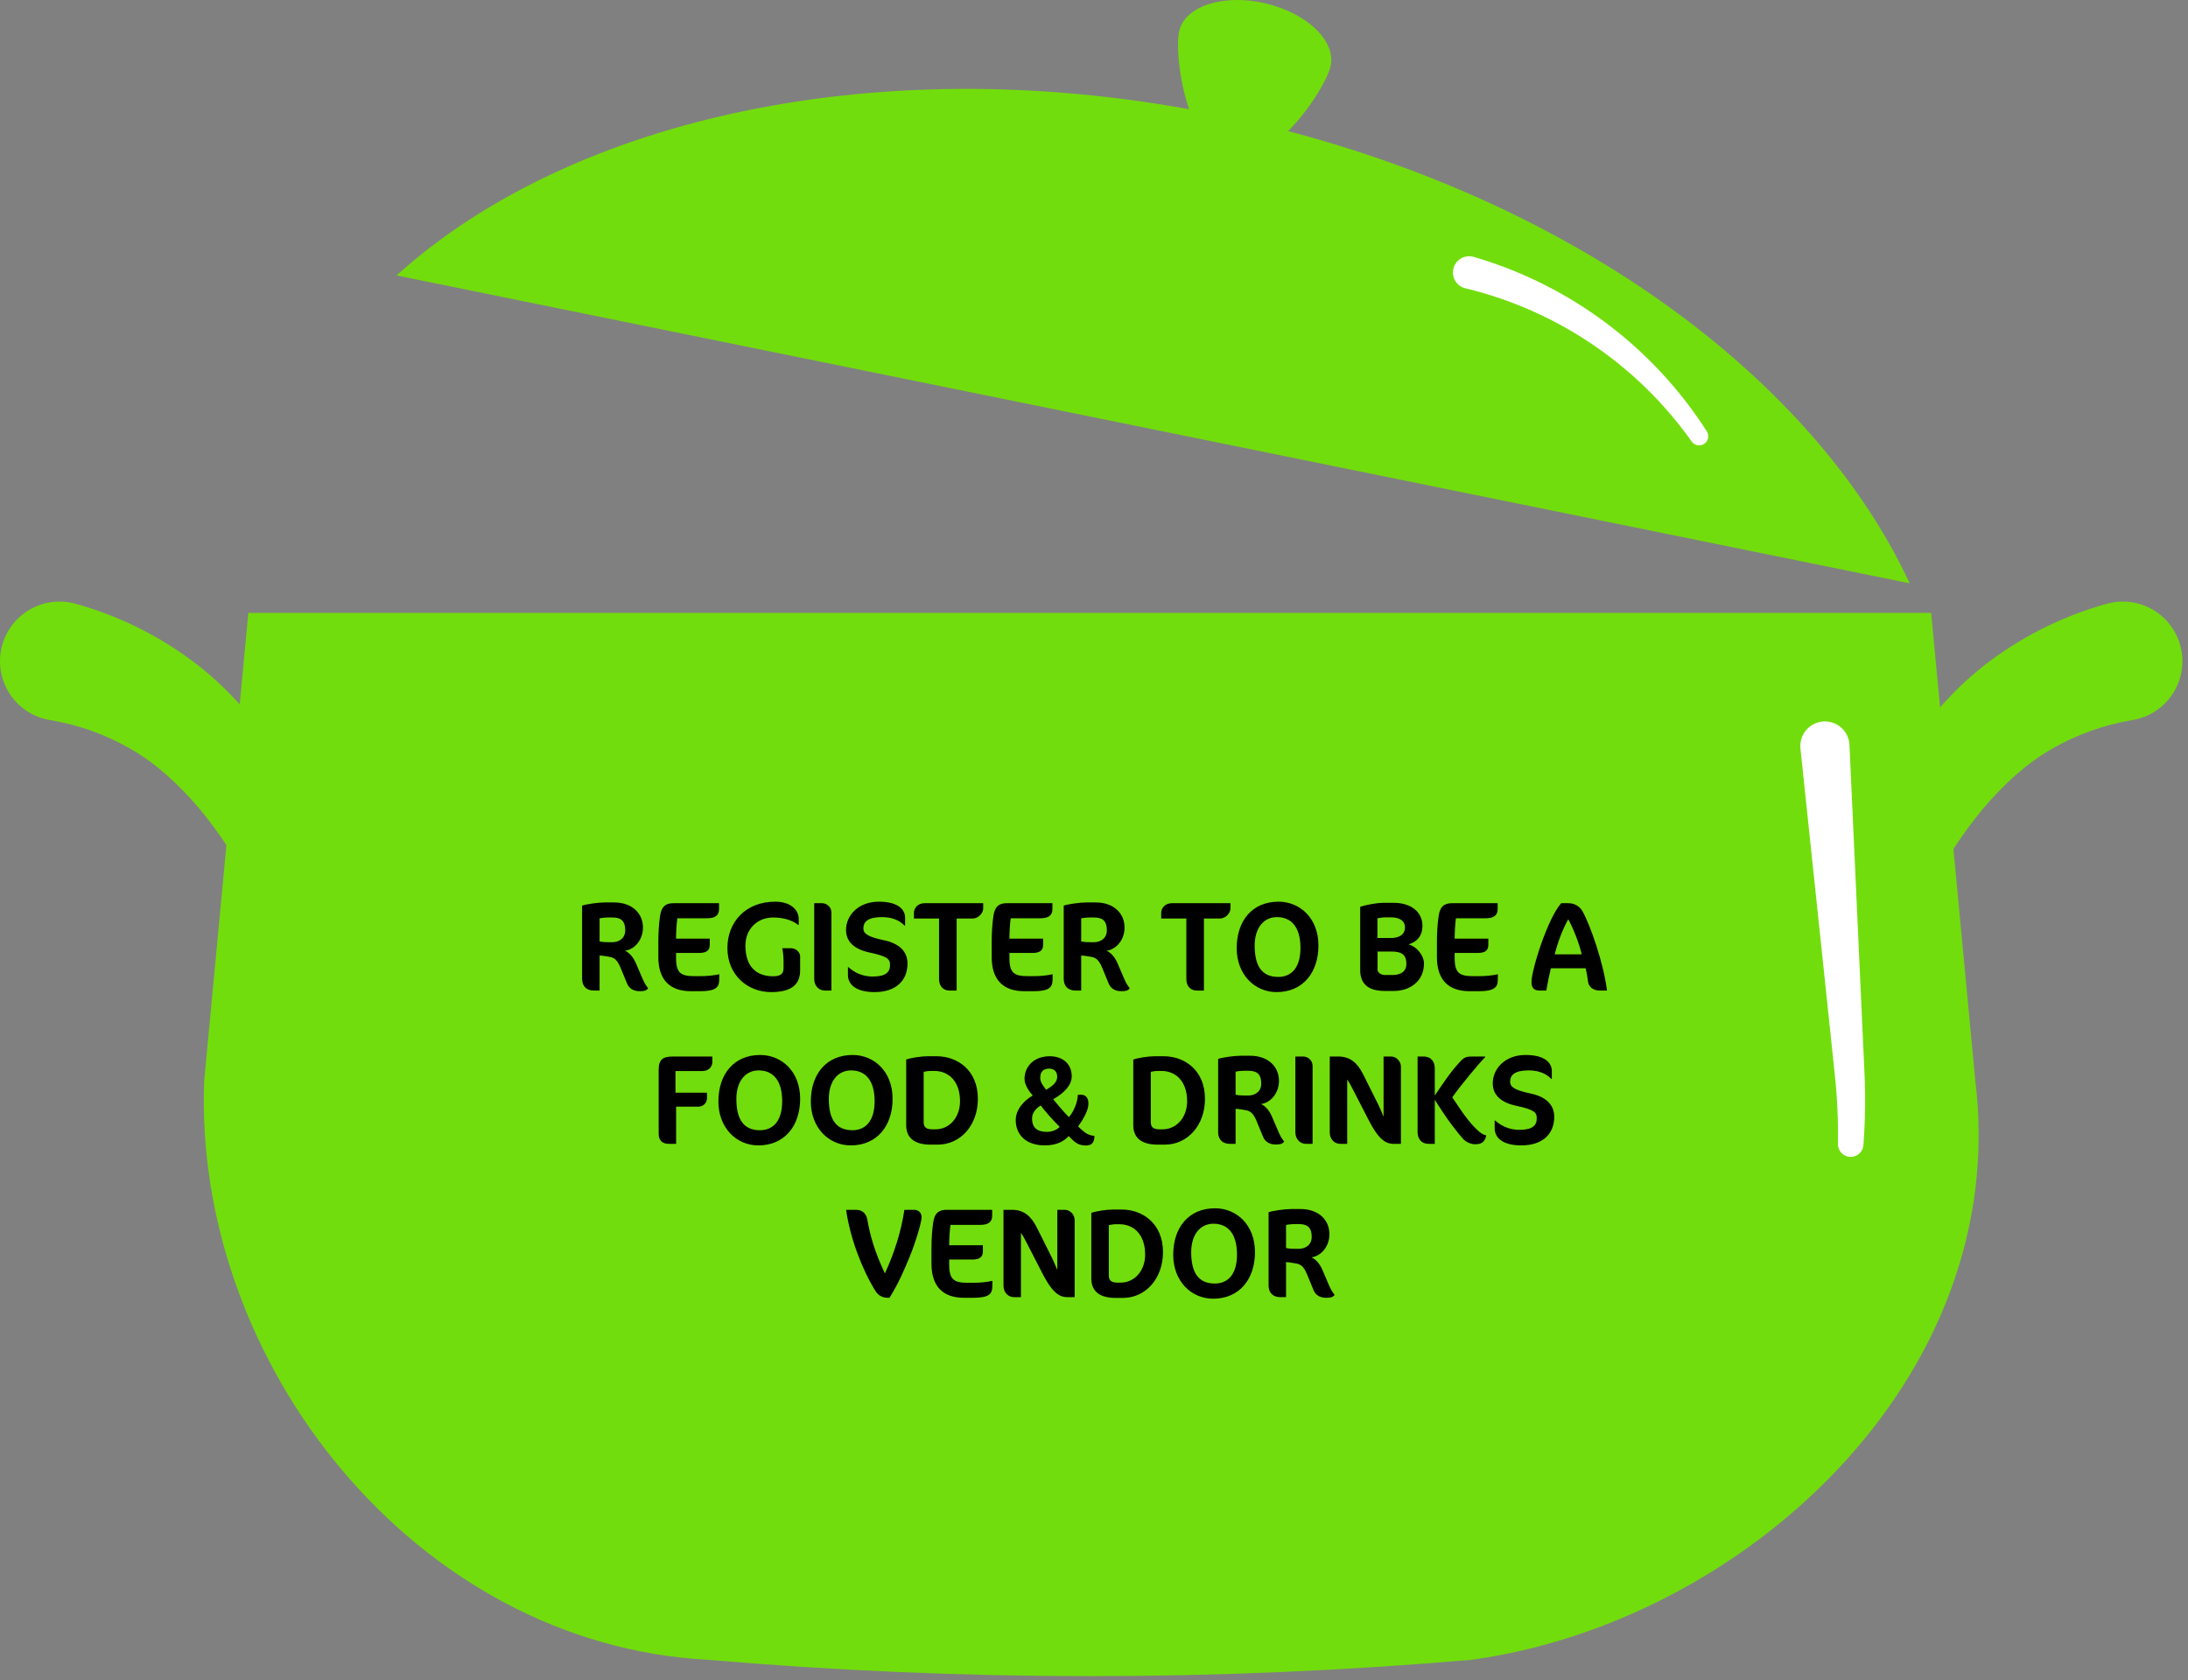 <svg width="371" height="285" viewBox="0 0 371 285" fill="none" xmlns="http://www.w3.org/2000/svg">
<rect x="0" y="0" width="371" height="285" fill="#808080" stroke="none"/>
<g clip-path="url(#clip0_23_50)">
<path d="M206.353 19.432C150.056 7.975 96.966 19.835 67.237 46.716L323.807 98.931C306.909 62.561 262.649 30.889 206.353 19.432Z" fill="#72DD0C"/>
<path d="M249.505 281.503C206.434 285.194 163.127 285.194 120.056 281.503C70.309 278.87 32.785 231.039 34.62 183.329C37.117 156.869 39.614 130.408 42.111 103.948H327.449C329.947 130.408 332.444 156.869 334.941 183.329C341.095 233.734 295.655 275.169 249.505 281.503Z" fill="#72DD0C"/>
<path d="M308.797 163.425C310.148 157.181 311.954 151.045 314.199 145.065C316.549 138.819 319.602 132.862 323.299 127.308C327.132 121.686 331.768 116.269 337.612 111.971C343.51 107.608 350.157 104.366 357.223 102.404C359.8 101.679 362.559 102.009 364.893 103.32C367.227 104.632 368.946 106.819 369.671 109.399C370.397 111.98 370.07 114.743 368.761 117.082C367.453 119.421 365.272 121.144 362.696 121.873C362.37 121.964 362.045 122.039 361.719 122.097L361.502 122.134C356.718 122.938 352.116 124.59 347.912 127.012C343.611 129.454 339.78 133.019 336.316 137.067C332.794 141.303 329.766 145.929 327.291 150.853C324.689 156.029 322.474 161.39 320.663 166.893C320.155 168.392 319.093 169.64 317.695 170.379C316.298 171.119 314.671 171.294 313.148 170.87C311.625 170.446 310.322 169.454 309.507 168.098C308.691 166.742 308.425 165.125 308.762 163.578L308.797 163.425Z" fill="#72DD0C"/>
<path d="M49.394 166.893C47.583 161.39 45.368 156.029 42.766 150.853C40.292 145.929 37.264 141.303 33.742 137.067C30.277 133.019 26.447 129.454 22.146 127.012C17.941 124.59 13.339 122.938 8.556 122.134L8.353 122.099C7.047 121.869 5.799 121.384 4.68 120.672C3.561 119.959 2.594 119.033 1.832 117.945C1.071 116.858 0.531 115.631 0.243 114.335C-0.045 113.039 -0.075 111.698 0.154 110.39C0.383 109.082 0.867 107.832 1.579 106.712C2.29 105.591 3.215 104.622 4.301 103.859C5.386 103.097 6.611 102.556 7.905 102.267C9.199 101.979 10.537 101.948 11.843 102.178C12.177 102.236 12.516 102.315 12.834 102.404C19.9 104.366 26.547 107.608 32.445 111.971C38.289 116.269 42.925 121.686 46.759 127.308C50.455 132.862 53.508 138.819 55.858 145.065C58.103 151.045 59.909 157.181 61.261 163.425L61.288 163.548C61.633 165.096 61.373 166.717 60.562 168.078C59.75 169.439 58.448 170.437 56.924 170.866C55.4 171.294 53.769 171.121 52.369 170.382C50.968 169.643 49.904 168.395 49.394 166.893Z" fill="#72DD0C"/>
<path d="M225.609 11.253C224.618 15.491 215.499 28.591 208.417 26.929C201.335 25.268 198.972 9.475 199.963 5.237C200.954 0.998 207.498 -1.091 214.58 0.571C221.662 2.232 226.6 7.015 225.609 11.253Z" fill="#72DD0C"/>
<path d="M313.598 126.338L315.143 160.127L315.917 177.021L316.111 181.244C316.18 182.654 316.232 184.122 316.246 185.558C316.278 188.445 316.185 191.329 315.965 194.209C315.922 194.771 315.662 195.294 315.24 195.667C314.819 196.04 314.269 196.235 313.707 196.209C313.145 196.183 312.615 195.939 312.229 195.529C311.844 195.118 311.633 194.574 311.641 194.01V193.999C311.691 191.248 311.617 188.498 311.421 185.752C311.326 184.373 311.196 183.028 311.046 181.629L310.603 177.424L308.831 160.605L305.286 126.967C305.17 125.865 305.496 124.763 306.191 123.902C306.887 123.041 307.895 122.492 308.995 122.375C310.095 122.259 311.195 122.585 312.055 123.282C312.915 123.979 313.463 124.989 313.579 126.09C313.587 126.169 313.593 126.26 313.598 126.338Z" fill="white"/>
<path d="M249.88 43.568C266.197 48.321 280.242 58.834 289.415 73.162C289.631 73.503 289.706 73.916 289.623 74.311C289.539 74.707 289.305 75.054 288.97 75.279C288.634 75.503 288.224 75.588 287.828 75.514C287.431 75.44 287.079 75.213 286.847 74.883C277.612 61.864 263.985 52.634 248.483 48.899C248.131 48.817 247.799 48.665 247.506 48.454C247.212 48.243 246.963 47.976 246.773 47.668C246.582 47.36 246.454 47.018 246.396 46.661C246.338 46.304 246.35 45.938 246.433 45.586C246.515 45.234 246.666 44.901 246.877 44.607C247.088 44.313 247.355 44.064 247.662 43.873C247.969 43.682 248.311 43.554 248.668 43.496C249.024 43.437 249.389 43.45 249.741 43.533C249.783 43.542 249.824 43.553 249.865 43.564L249.88 43.568Z" fill="white"/>
<path d="M109.907 167.632C109.561 168 109.302 168.108 108.48 168.108C107.528 168.108 106.706 167.74 106.317 166.789L105.214 164.107C104.543 162.484 103.916 162.376 103.137 162.246C102.488 162.138 101.969 162.052 101.666 162.052V168H100.715C99.395 168 98.703 167.2 98.703 166.01V153.594C99.33 153.356 101.407 153.054 102.51 153.054H104.154C107.096 153.054 109.021 154.827 109.021 157.315C109.021 159.326 107.701 160.992 105.971 161.251C106.771 161.576 107.442 162.463 107.809 163.328L108.999 166.097C109.367 166.962 109.734 167.373 109.907 167.632ZM103.808 155.606H102.986C102.705 155.606 101.991 155.671 101.666 155.757V159.672C102.315 159.802 102.986 159.802 103.786 159.802C104.997 159.802 106.014 159.11 106.014 157.791C106.014 155.995 105.106 155.606 103.808 155.606ZM121.967 165.231L121.945 166.27C121.924 167.459 121.318 168.108 118.722 168.108H117.143C113.531 168.108 111.628 166.118 111.628 162.333V159.586C111.628 158.18 111.736 156.601 111.909 155.411C112.147 153.638 112.969 153.183 114.18 153.183H121.924V154.178C121.924 155.217 121.296 155.736 119.934 155.736H114.851C114.699 156.817 114.634 158.266 114.634 159.197H120.345V160.256C120.345 161.23 119.739 161.619 118.549 161.619H114.634V162.484C114.634 165.058 115.478 165.556 117.771 165.556H118.722C119.804 165.556 120.907 165.469 121.967 165.231ZM135.671 164.561C135.671 166.789 134.438 168.26 130.739 168.26C126.803 168.26 123.342 165.404 123.342 160.776C123.342 156.406 126.392 152.924 131.453 152.924C134.222 152.924 135.433 154.46 135.433 155.844V156.861H135.325C134.33 156.017 132.665 155.606 131.107 155.606C128.36 155.606 126.392 157.618 126.392 160.365C126.392 164.107 128.425 165.577 131.086 165.577C132.513 165.577 132.859 165.037 132.859 164.171V162.982C132.859 161.814 132.643 160.819 132.643 160.819H134.157C134.979 160.819 135.671 161.533 135.671 162.182V164.561ZM140.977 168H139.852C138.987 168 138.057 167.329 138.057 166.032V153.183H139.398C140.155 153.183 140.977 153.811 140.977 154.762V168ZM153.878 163.414C153.878 166.334 151.888 168.26 148.298 168.26C145.313 168.26 143.777 167.092 143.777 165.34V164.02H143.842C144.837 164.907 146.178 165.621 147.973 165.621C150.201 165.621 150.915 164.864 150.915 163.674C150.915 162.657 150.526 162.203 147.389 161.533C144.88 160.992 143.453 159.737 143.453 157.726C143.453 155.26 145.529 152.924 149.012 152.924C152.472 152.924 153.467 154.395 153.467 155.628V156.99H153.381C152.472 156.017 151.153 155.541 149.531 155.541C147.238 155.541 146.394 156.298 146.394 157.445C146.394 158.331 147.086 158.872 149.855 159.456C152.559 160.019 153.878 161.424 153.878 163.414ZM166.711 154.114C166.711 154.827 165.91 155.779 164.937 155.779H162.212V168H161.022C159.984 168 159.227 167.329 159.227 166.01V155.779H154.966V154.806C154.966 154.092 155.55 153.183 156.761 153.183H166.711V154.114ZM178.492 165.231L178.471 166.27C178.449 167.459 177.843 168.108 175.248 168.108H173.669C170.057 168.108 168.153 166.118 168.153 162.333V159.586C168.153 158.18 168.261 156.601 168.434 155.411C168.672 153.638 169.494 153.183 170.705 153.183H178.449V154.178C178.449 155.217 177.822 155.736 176.459 155.736H171.376C171.225 156.817 171.16 158.266 171.16 159.197H176.87V160.256C176.87 161.23 176.264 161.619 175.075 161.619H171.16V162.484C171.16 165.058 172.003 165.556 174.296 165.556H175.248C176.329 165.556 177.432 165.469 178.492 165.231ZM191.569 167.632C191.223 168 190.963 168.108 190.142 168.108C189.19 168.108 188.368 167.74 187.979 166.789L186.875 164.107C186.205 162.484 185.578 162.376 184.799 162.246C184.15 162.138 183.631 162.052 183.328 162.052V168H182.376C181.057 168 180.365 167.2 180.365 166.01V153.594C180.992 153.356 183.069 153.054 184.172 153.054H185.816C188.757 153.054 190.682 154.827 190.682 157.315C190.682 159.326 189.363 160.992 187.632 161.251C188.433 161.576 189.103 162.463 189.471 163.328L190.661 166.097C191.028 166.962 191.396 167.373 191.569 167.632ZM185.469 155.606H184.647C184.366 155.606 183.653 155.671 183.328 155.757V159.672C183.977 159.802 184.647 159.802 185.448 159.802C186.659 159.802 187.676 159.11 187.676 157.791C187.676 155.995 186.767 155.606 185.469 155.606ZM208.64 154.114C208.64 154.827 207.84 155.779 206.866 155.779H204.141V168H202.951C201.913 168 201.156 167.329 201.156 166.01V155.779H196.895V154.806C196.895 154.092 197.479 153.183 198.69 153.183H208.64V154.114ZM223.558 160.365C223.558 164.864 220.984 168.26 216.463 168.26C212.721 168.26 209.693 165.253 209.693 160.819C209.693 156.212 212.289 152.924 216.788 152.924C220.378 152.924 223.558 155.671 223.558 160.365ZM220.508 160.776C220.508 157.293 219.016 155.541 216.506 155.541C214.322 155.541 212.743 157.336 212.743 160.365C212.743 163.934 214.041 165.686 216.744 165.686C219.037 165.686 220.508 164.042 220.508 160.776ZM241.452 163.414C241.452 166.399 239.073 168.065 236.369 168.065H234.768C232 168.065 230.637 166.854 230.637 164.539V153.789C231.351 153.53 233.319 153.119 234.552 153.119H236.347C239.181 153.119 241.193 154.611 241.193 157.034C241.193 158.677 240.306 159.737 238.835 160.17C240.327 160.581 241.452 162.117 241.452 163.414ZM238.229 157.293C238.229 155.995 237.04 155.584 235.936 155.584H234.833C234.466 155.584 233.968 155.671 233.557 155.736V159.088H235.828C237.148 159.088 238.229 158.569 238.229 157.293ZM238.467 163.501C238.467 161.9 237.667 161.381 235.936 161.381H233.579V164.431C233.579 164.95 234.141 165.361 234.877 165.361H236.088C237.688 165.361 238.467 164.626 238.467 163.501ZM253.986 165.231L253.964 166.27C253.943 167.459 253.337 168.108 250.741 168.108H249.163C245.55 168.108 243.647 166.118 243.647 162.333V159.586C243.647 158.18 243.755 156.601 243.928 155.411C244.166 153.638 244.988 153.183 246.199 153.183H253.943V154.178C253.943 155.217 253.315 155.736 251.953 155.736H246.87C246.718 156.817 246.653 158.266 246.653 159.197H252.364V160.256C252.364 161.23 251.758 161.619 250.568 161.619H246.653V162.484C246.653 165.058 247.497 165.556 249.79 165.556H250.741C251.823 165.556 252.926 165.469 253.986 165.231ZM272.485 168H271.274C270.041 168 269.392 167.286 269.284 166.572C269.154 165.599 269.024 164.842 268.873 164.215H262.968C262.665 165.469 262.405 166.745 262.189 168H261.043C260.069 168 259.68 167.481 259.68 166.572C259.68 164.431 262.449 155.714 264.72 153.183H265.931C267.121 153.183 267.921 153.832 268.332 154.546C269.673 156.947 271.901 163.328 272.485 168ZM268.202 161.857C267.705 159.781 266.688 157.293 265.91 155.909C265.044 157.445 264.114 159.802 263.617 161.857H268.202ZM120.789 180.114C120.789 180.806 120.27 181.649 119.102 181.649H114.538V185.326H119.881V186.213C119.881 187.165 119.124 187.684 118.453 187.684H114.646C114.646 191.988 114.646 194 114.646 194H113.414C112.332 194 111.683 193.438 111.683 192.27V181.476C111.683 179.638 112.419 179.183 114.149 179.183H120.789C120.789 179.27 120.789 180.114 120.789 180.114ZM135.675 186.365C135.675 190.864 133.101 194.26 128.581 194.26C124.839 194.26 121.811 191.253 121.811 186.819C121.811 182.212 124.406 178.924 128.905 178.924C132.496 178.924 135.675 181.671 135.675 186.365ZM132.626 186.776C132.626 183.293 131.133 181.541 128.624 181.541C126.439 181.541 124.86 183.336 124.86 186.365C124.86 189.934 126.158 191.686 128.862 191.686C131.155 191.686 132.626 190.042 132.626 186.776ZM151.349 186.365C151.349 190.864 148.775 194.26 144.254 194.26C140.512 194.26 137.484 191.253 137.484 186.819C137.484 182.212 140.079 178.924 144.579 178.924C148.169 178.924 151.349 181.671 151.349 186.365ZM148.299 186.776C148.299 183.293 146.806 181.541 144.297 181.541C142.113 181.541 140.534 183.336 140.534 186.365C140.534 189.934 141.832 191.686 144.535 191.686C146.828 191.686 148.299 190.042 148.299 186.776ZM165.811 186.365C165.811 190.842 162.869 194.13 158.997 194.13H157.764C155.255 194.13 153.655 193.135 153.655 190.842V179.703C154.368 179.421 156.185 179.14 157.31 179.14H158.846C162.242 179.14 165.811 181.411 165.811 186.365ZM162.783 186.776C162.783 183.466 160.944 181.628 158.392 181.628H157.743C157.375 181.628 156.618 181.779 156.618 181.779V190.28C156.618 191.145 157.007 191.534 158.11 191.534H158.608C161.052 191.534 162.783 189.458 162.783 186.776ZM185.574 192.637C185.574 193.719 185.163 194.281 184.147 194.281C183.498 194.281 182.719 194.151 181.962 193.416L181.205 192.681C180.6 193.351 179.41 194.26 177.182 194.26C173.916 194.26 172.229 192.421 172.229 189.955C172.229 188.16 173.656 186.624 175.106 185.802C174.392 184.98 173.721 183.942 173.721 182.947C173.721 181 175.192 179.14 178.004 179.14C180.21 179.14 181.724 180.438 181.724 182.558C181.724 184.029 180.47 185.37 178.588 186.429C179.215 187.23 180.448 188.679 181.248 189.458C182.006 188.614 182.719 187.035 182.763 185.672H183.347C183.995 185.672 184.558 186.083 184.558 187.187C184.558 188.398 183.541 190.042 182.806 191.037L183.238 191.448C184.212 192.378 184.839 192.594 185.574 192.637ZM179.259 182.623C179.259 181.714 178.739 181.238 177.874 181.238C176.901 181.238 176.382 181.779 176.382 182.796C176.382 183.596 176.944 184.202 177.377 184.829C178.653 184.093 179.259 183.466 179.259 182.623ZM179.691 191.123C178.869 190.323 177.139 188.441 176.468 187.489C175.733 187.922 174.997 188.701 174.997 189.652C174.997 191.34 175.927 191.967 177.55 191.967C178.307 191.967 179.194 191.642 179.691 191.123ZM204.318 186.365C204.318 190.842 201.376 194.13 197.505 194.13H196.272C193.763 194.13 192.162 193.135 192.162 190.842V179.703C192.876 179.421 194.693 179.14 195.817 179.14H197.353C200.749 179.14 204.318 181.411 204.318 186.365ZM201.29 186.776C201.29 183.466 199.451 181.628 196.899 181.628H196.25C195.882 181.628 195.125 181.779 195.125 181.779V190.28C195.125 191.145 195.515 191.534 196.618 191.534H197.115C199.559 191.534 201.29 189.458 201.29 186.776ZM217.751 193.632C217.405 194 217.145 194.108 216.324 194.108C215.372 194.108 214.55 193.74 214.161 192.789L213.057 190.107C212.387 188.484 211.76 188.376 210.981 188.246C210.332 188.138 209.813 188.052 209.51 188.052V194H208.558C207.239 194 206.547 193.2 206.547 192.01V179.594C207.174 179.356 209.251 179.054 210.354 179.054H211.998C214.939 179.054 216.864 180.827 216.864 183.315C216.864 185.326 215.545 186.992 213.814 187.251C214.615 187.576 215.285 188.463 215.653 189.328L216.843 192.097C217.21 192.962 217.578 193.373 217.751 193.632ZM211.651 181.606H210.83C210.548 181.606 209.835 181.671 209.51 181.757V185.672C210.159 185.802 210.83 185.802 211.63 185.802C212.841 185.802 213.858 185.11 213.858 183.791C213.858 181.995 212.949 181.606 211.651 181.606ZM222.565 194H221.44C220.575 194 219.645 193.329 219.645 192.032V179.183H220.986C221.743 179.183 222.565 179.811 222.565 180.762V194ZM237.543 194H236.375C235.228 194 233.974 193.654 232.135 190.085L229.431 184.829C229.02 184.007 228.696 183.445 228.436 183.098V194H227.268C226.403 194 225.473 193.351 225.473 192.053V179.183H226.944C228.891 179.183 230.145 180.222 231.14 182.212L233.736 187.403C234.039 188.008 234.385 188.895 234.601 189.393V179.183H235.92C236.677 179.183 237.543 179.94 237.543 180.892V194ZM241.317 179.183C242.744 179.183 243.285 180.135 243.285 181.173V185.802C244.604 183.856 245.924 181.822 247.546 180.092C248.325 179.248 248.649 179.183 249.795 179.183H251.829V179.292C250.682 180.46 247.741 183.985 246.248 186.105C247.632 188.117 248.974 190.366 250.855 191.967C251.288 192.313 251.591 192.464 252.023 192.572C251.764 193.632 251.31 194.065 250.12 194.065C249.406 194.065 248.563 193.697 248.043 193.113C246.227 191.015 244.756 188.874 243.285 186.516V194H242.311C240.884 194 240.365 193.005 240.365 191.988V179.183H241.317ZM263.539 189.414C263.539 192.334 261.549 194.26 257.958 194.26C254.973 194.26 253.437 193.092 253.437 191.34V190.02H253.502C254.497 190.907 255.838 191.621 257.634 191.621C259.861 191.621 260.575 190.864 260.575 189.674C260.575 188.657 260.186 188.203 257.05 187.533C254.541 186.992 253.113 185.737 253.113 183.726C253.113 181.26 255.189 178.924 258.672 178.924C262.133 178.924 263.128 180.395 263.128 181.628V182.99H263.041C262.133 182.017 260.813 181.541 259.191 181.541C256.898 181.541 256.055 182.298 256.055 183.445C256.055 184.331 256.747 184.872 259.515 185.456C262.219 186.019 263.539 187.424 263.539 189.414ZM154.238 213.165C153.351 215.328 152.313 217.75 150.82 220.108H150.561C149.674 220.108 148.938 219.762 148.419 218.919C146.083 215.112 144.137 209.899 143.466 205.183H145.175C146.278 205.183 146.905 205.919 147.057 206.806C147.533 209.531 148.29 212.256 150.042 215.977C151.621 212.559 152.789 208.925 153.351 205.183H154.995C155.709 205.183 156.271 205.638 156.271 206.46C156.271 207.282 155.211 210.807 154.238 213.165ZM168.279 217.231L168.258 218.27C168.236 219.459 167.63 220.108 165.035 220.108H163.456C159.844 220.108 157.94 218.118 157.94 214.333V211.586C157.94 210.18 158.048 208.601 158.221 207.411C158.459 205.638 159.281 205.183 160.492 205.183H168.236V206.178C168.236 207.217 167.609 207.736 166.246 207.736H161.163C161.012 208.817 160.947 210.266 160.947 211.197H166.657V212.256C166.657 213.23 166.051 213.619 164.862 213.619H160.947V214.484C160.947 217.058 161.79 217.556 164.083 217.556H165.035C166.116 217.556 167.219 217.469 168.279 217.231ZM182.221 220H181.053C179.907 220 178.652 219.654 176.814 216.085L174.11 210.829C173.699 210.007 173.375 209.445 173.115 209.098V220H171.947C171.082 220 170.152 219.351 170.152 218.053V205.183H171.623C173.569 205.183 174.824 206.222 175.819 208.212L178.414 213.403C178.717 214.008 179.063 214.895 179.28 215.393V205.183H180.599C181.356 205.183 182.221 205.94 182.221 206.892V220ZM197.2 212.365C197.2 216.842 194.258 220.13 190.386 220.13H189.153C186.644 220.13 185.044 219.135 185.044 216.842V205.703C185.757 205.421 187.574 205.14 188.699 205.14H190.235C193.631 205.14 197.2 207.411 197.2 212.365ZM194.171 212.776C194.171 209.466 192.333 207.628 189.78 207.628H189.132C188.764 207.628 188.007 207.779 188.007 207.779V216.28C188.007 217.145 188.396 217.534 189.499 217.534H189.997C192.441 217.534 194.171 215.458 194.171 212.776ZM212.796 212.365C212.796 216.864 210.222 220.26 205.701 220.26C201.959 220.26 198.931 217.253 198.931 212.819C198.931 208.212 201.526 204.924 206.025 204.924C209.616 204.924 212.796 207.671 212.796 212.365ZM209.746 212.776C209.746 209.293 208.253 207.541 205.744 207.541C203.56 207.541 201.981 209.336 201.981 212.365C201.981 215.934 203.278 217.686 205.982 217.686C208.275 217.686 209.746 216.042 209.746 212.776ZM226.306 219.632C225.96 220 225.7 220.108 224.878 220.108C223.927 220.108 223.105 219.74 222.715 218.789L221.612 216.107C220.942 214.484 220.314 214.376 219.536 214.246C218.887 214.138 218.368 214.052 218.065 214.052V220H217.113C215.794 220 215.102 219.2 215.102 218.01V205.594C215.729 205.356 217.805 205.054 218.908 205.054H220.552C223.494 205.054 225.419 206.827 225.419 209.315C225.419 211.326 224.1 212.992 222.369 213.251C223.17 213.576 223.84 214.463 224.208 215.328L225.397 218.097C225.765 218.962 226.133 219.373 226.306 219.632ZM220.206 207.606H219.384C219.103 207.606 218.389 207.671 218.065 207.757V211.672C218.714 211.802 219.384 211.802 220.185 211.802C221.396 211.802 222.413 211.11 222.413 209.791C222.413 207.995 221.504 207.606 220.206 207.606Z" fill="black"/>
</g>
<defs>
<clipPath id="clip0_23_50">
<rect width="370.058" height="284.272" fill="white"/>
</clipPath>
</defs>
</svg>
